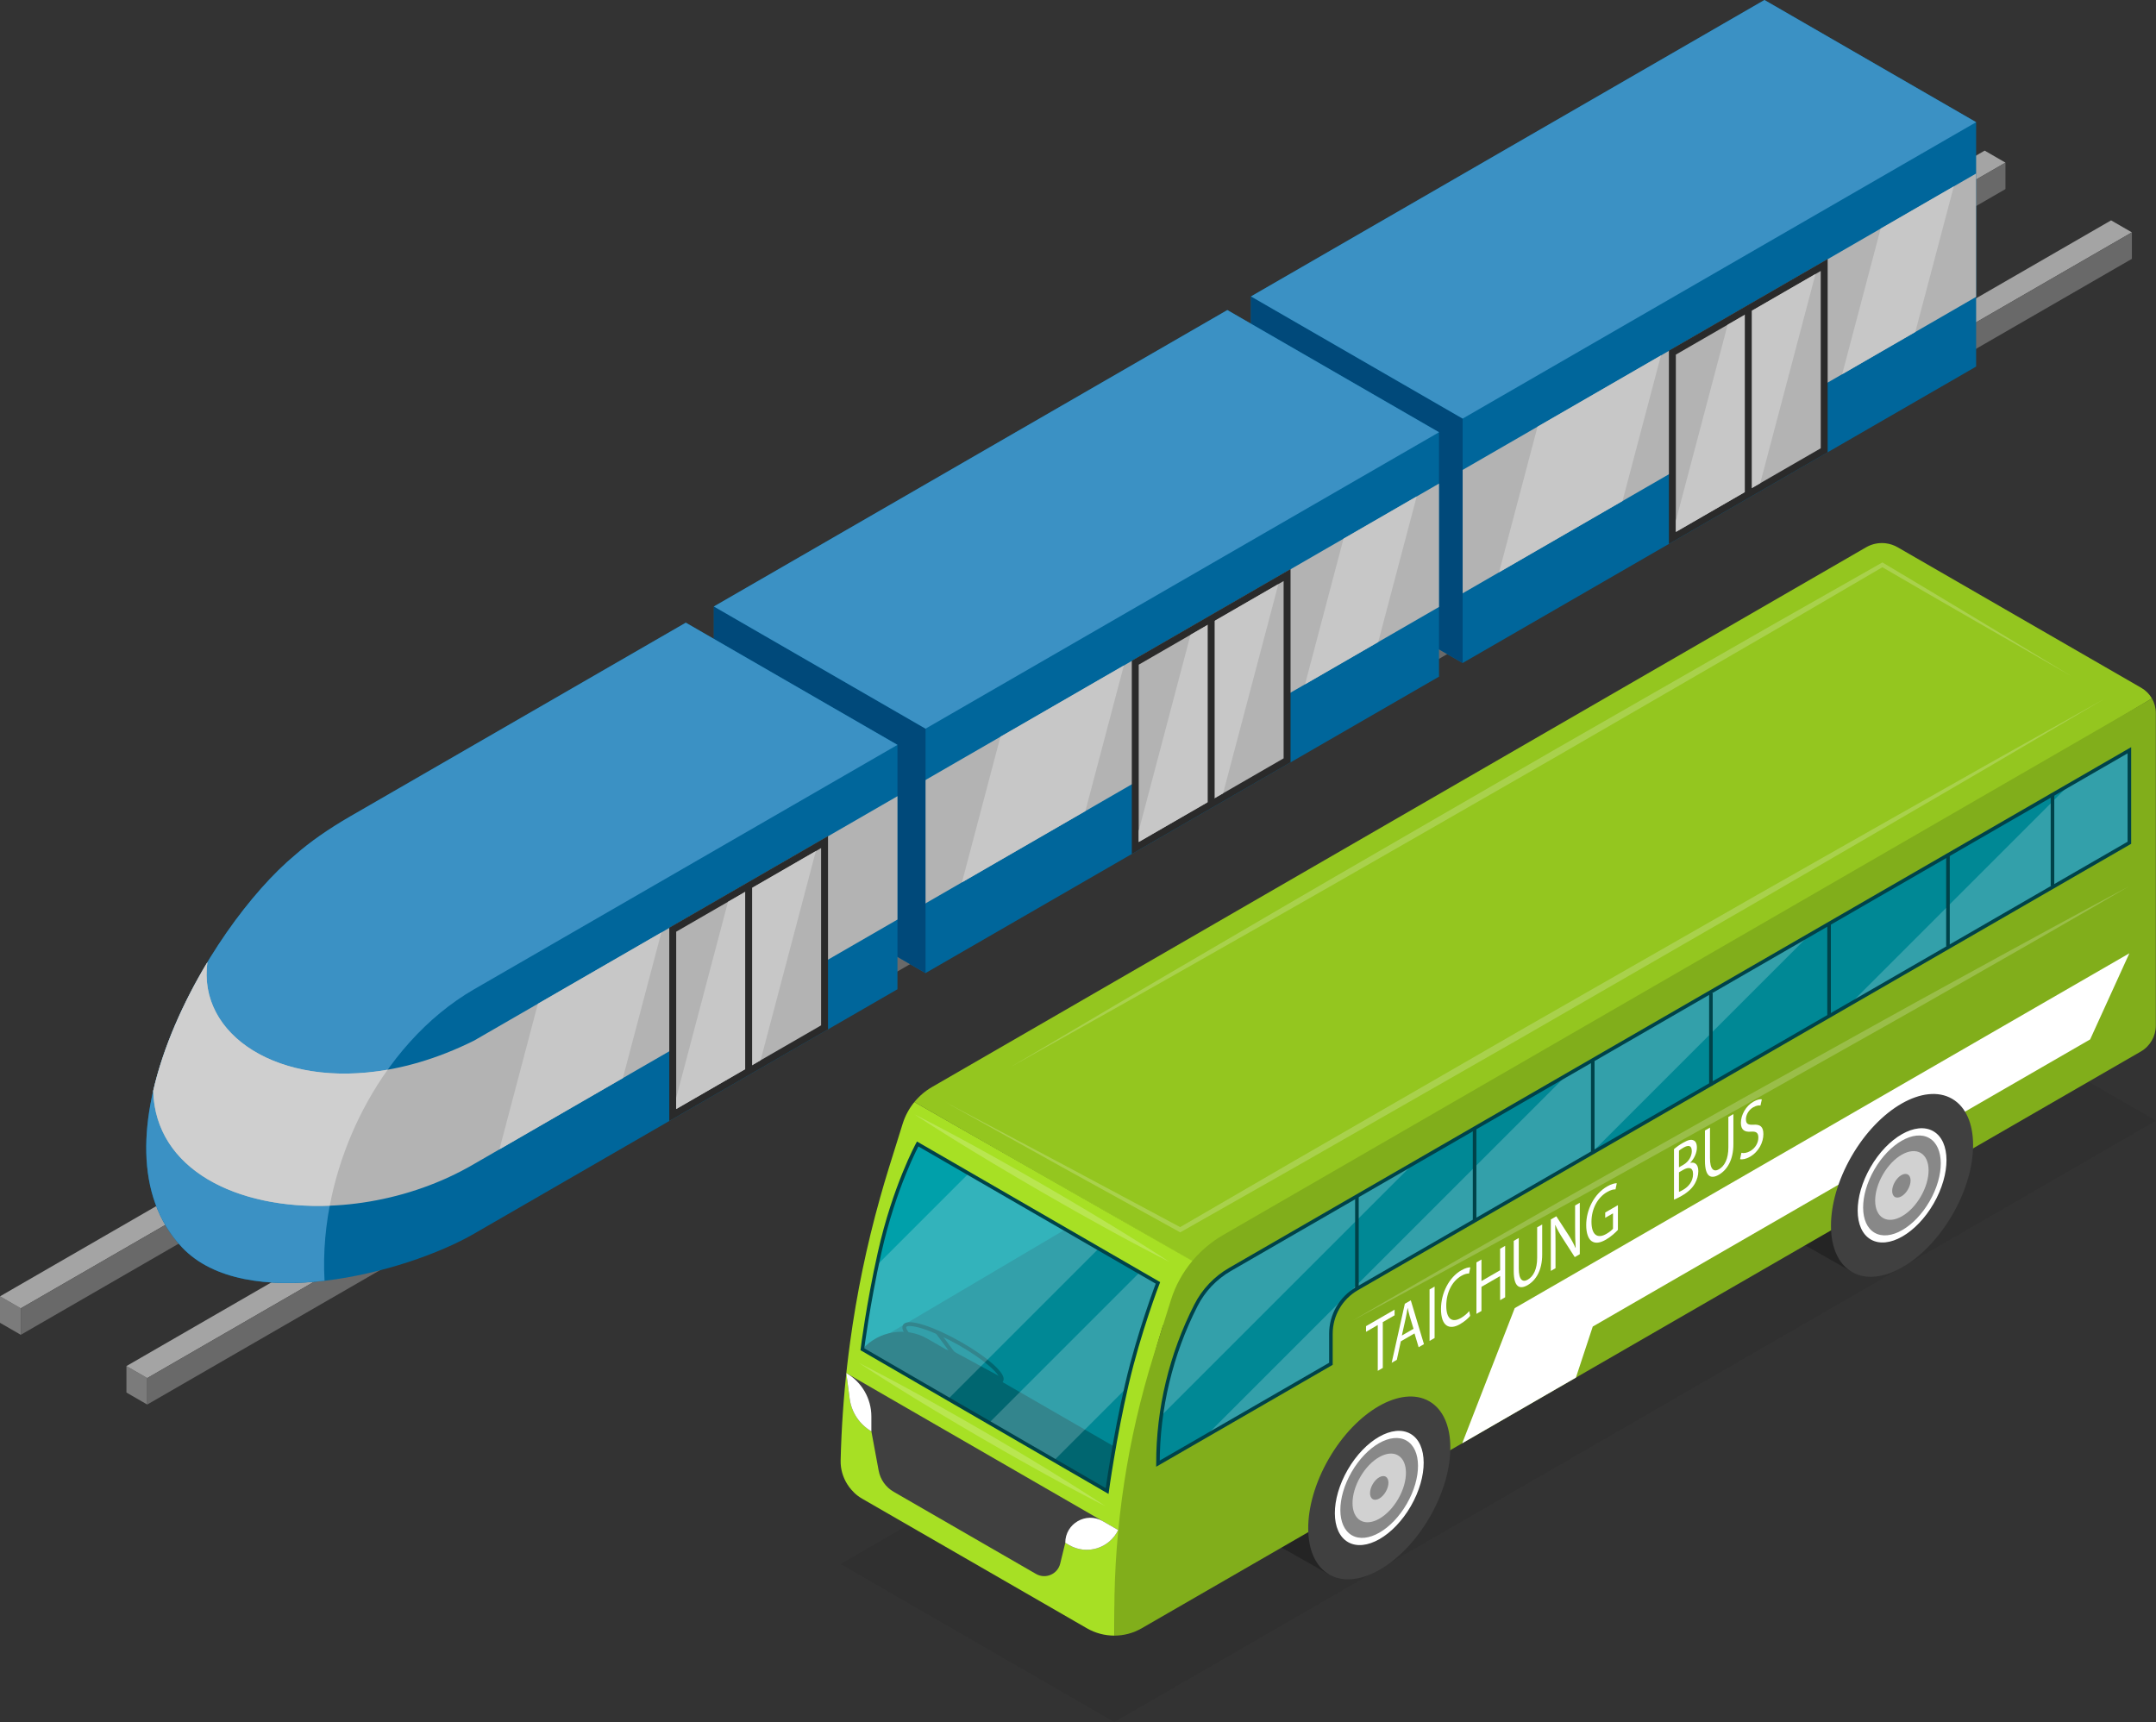 <?xml version="1.0" encoding="utf-8"?>
<!-- Generator: Adobe Illustrator 15.1.0, SVG Export Plug-In . SVG Version: 6.00 Build 0)  -->
<!DOCTYPE svg PUBLIC "-//W3C//DTD SVG 1.1//EN" "http://www.w3.org/Graphics/SVG/1.1/DTD/svg11.dtd">
<svg version="1.1" id="圖層_1" xmlns="http://www.w3.org/2000/svg" xmlns:xlink="http://www.w3.org/1999/xlink" x="0px" y="0px"
	 width="620.197px" height="495.419px" viewBox="0 0 620.197 495.419" enable-background="new 0 0 620.197 495.419"
	 xml:space="preserve">
<rect x="0" y="0" width="620.197" height="495.419" fill="#333333" stroke="none"/>
<g>
	<g>
		<polygon opacity="0.2" fill="#242424" points="320.548,495.419 241.815,449.966 541.158,276.792 620.197,322.419 		"/>
		<g>
			<polyline fill="#242424" points="532.795,365.946 519.278,358.276 529.703,353.788 543.361,361.954 532.795,365.946 			"/>
			
				<ellipse transform="matrix(0.866 0.5 -0.5 0.866 238.17 -222.169)" fill="#242424" cx="533.666" cy="333.355" rx="16.768" ry="28.776"/>
		</g>
		<g>
			<polyline fill="#242424" points="382.373,453.003 368.855,445.331 379.282,440.845 392.939,449.009 382.373,453.003 			"/>
			
				<ellipse transform="matrix(0.866 0.5 -0.5 0.866 261.517 -135.29)" fill="#242424" cx="383.244" cy="420.411" rx="16.767" ry="28.776"/>
		</g>
		<path fill="#94C61F" d="M615.969,197.89l-70.07-40.432c-1.058-0.611-2.205-0.992-3.379-1.145c-0.39-0.05-0.782-0.076-1.176-0.076
			c-1.572,0.001-3.145,0.408-4.553,1.223L349.773,265.538l-81.693,47.211c-1.949,1.125-3.651,2.592-5.052,4.303l82.165,47.104
			l273.833-163.208C618.306,199.698,617.262,198.635,615.969,197.89z"/>
		<path fill="#A7E024" d="M320.568,470.562c0.043-5.434,0.229-10.859,0.559-16.273c0.563-9.248,1.535-18.463,2.932-27.613
			c0.049-0.314,0.104-0.629,0.153-0.943c0.823-5.299,1.784-10.578,2.887-15.83c0.134-0.637,0.276-1.271,0.415-1.908
			c0.441-2.041,0.905-4.076,1.389-6.107c1.637-6.875,3.498-13.699,5.61-20.461l-0.001,0.002c0.002-0.004,0.002-0.008,0.004-0.01
			h0.001l0,0l12.865-16.166l-84.354-48.199c-1.488,1.818-2.638,3.916-3.351,6.199l-0.608,1.945l-3.374,10.803
			c-0.903,2.889-1.749,5.795-2.566,8.707c-1.904,6.795-3.576,13.648-5.006,20.549c-1.442,6.961-2.646,13.971-3.6,21.014
			c-0.292,2.156-0.57,4.316-0.816,6.479c-0.519,4.547-0.936,9.107-1.251,13.676c-0.314,4.568-0.527,9.146-0.638,13.73
			c-0.06,2.486,0.654,4.867,1.94,6.898c0.333,0.527,0.708,1.025,1.119,1.5c0.528,0.605,1.096,1.18,1.74,1.678
			c0.44,0.342,0.906,0.654,1.396,0.938l64.657,37.287C315.115,469.864,317.841,470.565,320.568,470.562z"/>
		<path fill="#81AE1B" d="M619.026,200.948L351.73,355.378c-0.852,0.492-1.672,1.027-2.471,1.588
			c-0.647,0.457-1.266,0.949-1.875,1.451c-0.125,0.102-0.257,0.193-0.38,0.299c-1.45,1.23-2.786,2.58-4.001,4.031l0,0
			c-2.75,3.287-4.872,7.092-6.17,11.252l-4.999,15.996c-7.48,23.947-11.287,48.893-11.287,73.98v6.588
			c2.72,0,5.44-0.707,7.876-2.113l287.411-165.934c2.668-1.543,4.313-4.389,4.313-7.471v-89.92
			C620.147,203.633,619.748,202.198,619.026,200.948z"/>
		<path fill="#008895" d="M248.074,388.175c0,0,1.598-12.857,4.942-27.783c4.27-19.049,10.962-31.273,10.962-31.273l69.117,39.965
			c0,0-5.373,13.898-8.922,29.119c-3.626,15.547-5.693,30.764-5.693,30.764L248.074,388.175z"/>
		<path fill="#008895" d="M333.096,421.089L333.096,421.089c0-15.836,3.744-31.445,10.928-45.559l0,0
			c2.192-4.307,5.586-7.885,9.771-10.301l258.743-149.385v26.618L390.332,370.753c-4.627,2.672-7.479,7.611-7.479,12.955v8.652
			L333.096,421.089z"/>
		<path fill="#404040" d="M243.456,395.04l0.957,7.326c0.513,3.934,2.82,7.41,6.245,9.412l0,0l2.097,11.301
			c0.477,2.566,2.052,4.795,4.313,6.1l40.949,23.635c2.731,1.578,6.213,0.09,6.961-2.975l1.46-5.984l1.122,0.654
			c5.059,2.951,11.56,0.959,14.096-4.32l0,0L243.456,395.04z"/>
		<g>
			
				<ellipse transform="matrix(0.866 0.5 -0.5 0.866 267.212 -141.032)" fill="#404040" cx="396.761" cy="428.083" rx="16.769" ry="28.775"/>
			<path fill="#FFFFFF" d="M405.836,433.323c-4.966,8.6-13.056,13.229-18.066,10.334c-5.014-2.895-5.051-12.213-0.086-20.814
				c4.969-8.602,13.057-13.229,18.07-10.336C410.765,415.401,410.803,424.722,405.836,433.323z"/>
			
				<ellipse transform="matrix(0.866 0.5 -0.5 0.866 267.183 -141.025)" fill="#888888" cx="396.761" cy="428.082" rx="9.162" ry="15.723"/>
			
				<ellipse transform="matrix(0.866 0.5 -0.5 0.866 267.2 -141.029)" fill="#D1D1D1" cx="396.761" cy="428.083" rx="6.305" ry="10.819"/>
			
				<ellipse transform="matrix(0.866 0.5 -0.5 0.866 267.202 -141.029)" fill="#888888" cx="396.76" cy="428.083" rx="2.172" ry="3.728"/>
		</g>
		<path fill="#FFFFFF" d="M243.456,395.04L243.456,395.04l0.957,7.326c0.513,3.934,2.82,7.41,6.245,9.412v-4.262
			C250.658,402.37,247.913,397.614,243.456,395.04z"/>
		<path fill="#FFFFFF" d="M321.655,440.188l-4.435-2.559c-4.791-2.768-10.783,0.691-10.783,6.225l0,0l1.122,0.654
			C312.618,447.46,319.119,445.468,321.655,440.188z"/>
		<polyline fill="none" stroke="#006670" stroke-width="1.103" stroke-miterlimit="10" points="288.154,396.929 274.144,389.327 
			264.785,387.251 		"/>
		
			<line fill="none" stroke="#006670" stroke-width="1.103" stroke-miterlimit="10" x1="274.144" y1="389.327" x2="269.659" y2="383.284"/>
		<path fill="#00A0AA" d="M248.074,388.175l58.392-34.49l-42.487-24.566c0,0-7.994,18.059-10.165,27.902
			C251.644,366.862,247.461,386.249,248.074,388.175z"/>
		<path fill="none" stroke="#006670" stroke-width="1.103" stroke-miterlimit="10" d="M283.501,391.405
			c5.771,4.482,6.258,7.189,1.088,6.041c-5.167-1.146-14.035-5.713-19.805-10.195c-5.769-4.484-6.257-7.189-1.088-6.043
			C268.866,382.356,277.733,386.921,283.501,391.405z"/>
		<path fill="#006670" d="M248.074,388.175L248.074,388.175c4.739-5.318,12.562-6.576,18.731-3.016l53.742,31.029l-2.067,12.777
			L248.074,388.175z"/>
		<g>
			<path opacity="0.2" fill="#FFFFFF" d="M450.695,309.284L346.807,413.173l36.046-20.813v-8.652c0-5.344,2.853-10.283,7.479-12.955
				l67.174-38.783l62.979-62.98L450.695,309.284z"/>
			<path opacity="0.2" fill="#FFFFFF" d="M406.584,334.751l-52.789,30.479c-4.186,2.416-7.579,5.994-9.771,10.301
				c-5.08,9.982-8.432,20.715-9.963,31.746L406.584,334.751z"/>
		</g>
		<g>
			<path fill="#FFFFFF" d="M396.328,381.204l-3.375,1.949v-1.624l8.215-4.743v1.624l-3.391,1.958v13.175l-1.449,0.837V381.204z"/>
			<path fill="#FFFFFF" d="M402.963,385.894l-1.152,5.32l-1.482,0.855l3.788-16.984l1.712-0.988l3.787,12.611l-1.531,0.885
				l-1.186-3.971L402.963,385.894z M406.619,382.29l-1.104-3.623c-0.247-0.822-0.411-1.605-0.575-2.367l-0.033,0.02
				c-0.165,0.951-0.329,1.968-0.561,3.002l-1.086,4.908L406.619,382.29z"/>
			<path fill="#FFFFFF" d="M412.676,370.143v14.799l-1.449,0.837v-14.799L412.676,370.143z"/>
			<path fill="#FFFFFF" d="M422.918,378.567c-0.512,0.646-1.581,1.615-2.932,2.395c-3.129,1.807-5.467,0.521-5.467-4.354
				c0-4.654,2.355-9.133,5.797-11.119c1.366-0.789,2.256-0.906,2.635-0.861l-0.363,1.768c-0.526-0.048-1.301,0.137-2.223,0.669
				c-2.602,1.502-4.33,4.717-4.33,8.604c0,3.646,1.564,5.047,4.248,3.497c0.889-0.513,1.778-1.268,2.354-1.973L422.918,378.567z"/>
			<path fill="#FFFFFF" d="M426.159,362.358v6.191l5.368-3.1v-6.191l1.448-0.836v14.799l-1.448,0.836v-6.938l-5.368,3.099v6.939
				l-1.448,0.836v-14.799L426.159,362.358z"/>
			<path fill="#FFFFFF" d="M436.893,356.161v8.781c0,3.295,1.104,4.063,2.586,3.207c1.63-0.941,2.701-3.008,2.701-6.258v-8.783
				l1.448-0.836v8.65c0,4.546-1.795,7.426-4.198,8.813c-2.272,1.312-3.985,0.589-3.985-4.022v-8.717L436.893,356.161z"/>
			<path fill="#FFFFFF" d="M446.113,365.636v-14.799l1.58-0.912l3.54,5.443c0.807,1.27,1.466,2.447,1.977,3.668l0.049-0.051
				c-0.132-1.899-0.165-3.682-0.165-5.986v-6.191l1.352-0.78v14.799l-1.449,0.837l-3.524-5.476c-0.774-1.2-1.515-2.462-2.058-3.753
				l-0.05,0.052c0.083,1.818,0.099,3.587,0.099,6.046v6.324L446.113,365.636z"/>
			<path fill="#FFFFFF" d="M465.41,353.837c-0.643,0.701-1.928,1.924-3.426,2.789c-1.68,0.971-3.063,1.198-4.148,0.441
				c-0.955-0.678-1.549-2.311-1.549-4.617c0-4.414,2.289-8.963,6.01-11.111c1.285-0.741,2.306-0.957,2.783-0.926l-0.362,1.77
				c-0.593-0.032-1.333,0.133-2.454,0.779c-2.699,1.559-4.461,4.815-4.461,8.526c0,3.755,1.68,5.003,4.281,3.501
				c0.938-0.542,1.58-1.088,1.909-1.498v-4.414l-2.239,1.293v-1.536l3.656-2.11V353.837z"/>
			<path fill="#FFFFFF" d="M481.542,330.602c0.625-0.558,1.63-1.271,2.618-1.841c1.432-0.826,2.354-1.029,3.029-0.672
				c0.576,0.236,0.938,0.906,0.938,2.07c0,1.449-0.725,3.119-1.876,4.333v0.066c1.054-0.279,2.288,0.172,2.288,2.367
				c0,1.273-0.379,2.48-0.955,3.515c-0.757,1.383-2.009,2.545-3.819,3.59c-0.987,0.57-1.745,0.92-2.223,1.107V330.602z
				 M482.974,335.835l1.301-0.75c1.499-0.865,2.388-2.455,2.388-3.882c0-1.713-0.971-1.854-2.42-1.018
				c-0.658,0.38-1.037,0.664-1.269,0.862V335.835z M482.974,342.905c0.297-0.105,0.692-0.311,1.202-0.605
				c1.482-0.855,2.85-2.369,2.85-4.521c0-1.998-1.301-2.104-2.865-1.199l-1.187,0.684V342.905z"/>
			<path fill="#FFFFFF" d="M491.896,324.405v8.781c0,3.295,1.104,4.063,2.585,3.207c1.63-0.941,2.7-3.008,2.7-6.258v-8.783
				l1.449-0.836v8.65c0,4.546-1.795,7.426-4.198,8.813c-2.272,1.312-3.985,0.589-3.985-4.022v-8.717L491.896,324.405z"/>
			<path fill="#FFFFFF" d="M500.935,331.658c0.643,0.178,1.564,0.063,2.552-0.508c1.467-0.847,2.322-2.372,2.322-3.866
				c0-1.361-0.593-1.831-2.091-1.713c-1.812,0.168-2.931-0.459-2.931-2.523c0-2.305,1.432-4.846,3.589-6.09
				c1.12-0.646,1.96-0.78,2.438-0.684l-0.396,1.788c-0.346-0.087-1.086-0.075-2.092,0.505c-1.514,0.874-2.091,2.415-2.091,3.425
				c0,1.384,0.676,1.675,2.206,1.581c1.878-0.119,2.816,0.548,2.816,2.722c0,2.283-1.252,5.003-3.869,6.515
				c-1.07,0.618-2.239,0.854-2.832,0.67L500.935,331.658z"/>
		</g>
		<polygon fill="#FFFFFF" points="420.623,415.222 435.73,376.337 612.538,274.257 601.256,299.034 458.174,381.644 
			453.327,396.337 		"/>
		<g>
			
				<ellipse transform="matrix(0.866 0.5 -0.5 0.866 243.796 -227.889)" fill="#404040" cx="547.183" cy="341.026" rx="16.767" ry="28.775"/>
			
				<ellipse transform="matrix(0.866 0.5 -0.5 0.866 243.808 -227.895)" fill="#FFFFFF" cx="547.183" cy="341.027" rx="10.479" ry="17.984"/>
			
				<ellipse transform="matrix(0.866 0.5 -0.5 0.866 243.771 -227.875)" fill="#888888" cx="547.183" cy="341.026" rx="9.162" ry="15.724"/>
			
				<ellipse transform="matrix(0.866 0.5 -0.5 0.866 243.749 -227.863)" fill="#D1D1D1" cx="547.183" cy="341.027" rx="6.304" ry="10.818"/>
			
				<ellipse transform="matrix(0.866 0.5 -0.5 0.866 243.606 -227.786)" fill="#888888" cx="547.182" cy="341.027" rx="2.171" ry="3.726"/>
		</g>
		<g opacity="0.2">
			<polygon fill="#FFFFFF" points="271.901,317.052 305.891,335.069 339.813,353.212 339.172,353.218 372.328,333.942 
				405.545,314.774 438.764,295.606 472.053,276.563 505.343,257.522 538.694,238.586 572.077,219.706 605.53,200.948 
				572.476,220.399 539.351,239.729 506.195,259.005 472.978,278.173 439.759,297.339 406.469,316.382 373.18,335.425 
				339.827,354.358 339.504,354.542 339.186,354.366 305.51,335.771 			"/>
		</g>
		<g opacity="0.2">
			<path fill="#FFFFFF" d="M290.585,307.056l31.157-18.426c10.383-6.148,20.824-12.193,31.232-18.297
				c10.425-6.074,20.815-12.207,31.268-18.234l31.326-18.134l31.336-18.115l31.4-18.004l31.406-17.994l31.477-17.872l0.306-0.173
				l0.296,0.176c9.079,5.409,18.145,10.842,27.189,16.307l27.138,16.395l-27.493-15.792c-9.164-5.263-18.31-10.56-27.44-15.88
				l0.602,0.003l-31.249,18.267l-31.318,18.146l-31.325,18.135l-31.389,18.025l-31.399,18.004
				c-10.456,6.022-20.975,11.934-31.458,17.905c-10.499,5.945-20.966,11.947-31.493,17.844L290.585,307.056z"/>
		</g>
		<g opacity="0.2">
			<path fill="#FFFFFF" d="M263.028,320.583c0,0,1.191,0.588,3.251,1.658c2.05,1.088,5.008,2.59,8.505,4.484
				c3.505,1.879,7.573,4.109,11.91,6.537c2.165,1.221,4.401,2.482,6.674,3.764c2.264,1.295,4.563,2.613,6.863,3.93
				c2.289,1.338,4.577,2.676,6.829,3.992c2.258,1.307,4.451,2.643,6.588,3.91c4.267,2.549,8.228,4.965,11.603,7.068
				c3.385,2.088,6.162,3.904,8.126,5.141c1.954,1.252,3.057,1.992,3.057,1.992s-1.191-0.586-3.251-1.656
				c-2.051-1.088-5.01-2.588-8.506-4.482c-3.506-1.881-7.574-4.109-11.91-6.539c-2.164-1.223-4.416-2.457-6.674-3.764
				c-2.264-1.297-4.563-2.613-6.863-3.932c-2.288-1.338-4.576-2.674-6.829-3.992c-2.243-1.332-4.451-2.643-6.588-3.91
				c-4.265-2.551-8.226-4.967-11.603-7.068c-3.385-2.09-6.162-3.904-8.126-5.141C264.131,321.323,263.028,320.583,263.028,320.583z"
				/>
		</g>
		<g opacity="0.2">
			<path fill="#FFFFFF" d="M247.057,392.091c0,0,1.153,0.568,3.147,1.605c1.984,1.055,4.847,2.51,8.231,4.346
				c3.393,1.822,7.328,3.986,11.523,6.342c2.094,1.186,4.257,2.41,6.456,3.652c2.189,1.26,4.414,2.539,6.638,3.818
				c2.213,1.299,4.425,2.598,6.604,3.877c2.184,1.27,4.303,2.568,6.37,3.799c4.124,2.479,7.952,4.826,11.215,6.873
				c3.271,2.029,5.953,3.799,7.85,5.002c1.889,1.219,2.953,1.939,2.953,1.939s-1.154-0.568-3.148-1.604
				c-1.984-1.055-4.849-2.508-8.232-4.346c-3.393-1.822-7.329-3.984-11.523-6.342c-2.092-1.188-4.271-2.385-6.455-3.654
				c-2.189-1.258-4.414-2.537-6.637-3.816c-2.213-1.301-4.425-2.6-6.603-3.879c-2.169-1.293-4.303-2.568-6.369-3.801
				c-4.124-2.479-7.952-4.826-11.215-6.873c-3.271-2.029-5.953-3.797-7.852-5C248.122,392.812,247.057,392.091,247.057,392.091z"/>
		</g>
		<g opacity="0.2">
			<path fill="#FFFFFF" d="M389.075,379.921c0,0,3.457-2.016,9.507-5.541c6.071-3.488,14.705-8.541,25.136-14.48
				c10.435-5.93,22.565-12.928,35.64-20.285c13.072-7.361,27.018-15.213,40.961-23.064c13.988-7.773,27.977-15.547,41.092-22.836
				c13.109-7.295,25.422-13.965,35.938-19.752c10.518-5.783,19.344-10.492,25.494-13.84c6.17-3.309,9.696-5.201,9.696-5.201
				s-3.457,2.016-9.507,5.541c-6.07,3.488-14.703,8.545-25.135,14.482c-10.435,5.93-22.563,12.932-35.641,20.285
				c-13.072,7.359-27.018,15.211-40.961,23.063c-13.989,7.773-27.978,15.547-41.092,22.834
				c-13.112,7.291-25.423,13.965-35.938,19.752c-10.52,5.781-19.344,10.492-25.494,13.84
				C392.602,378.028,389.075,379.921,389.075,379.921z"/>
		</g>
		<g>
			<path opacity="0.2" fill="#FFFFFF" d="M278.645,337.599l-26.413,26.416c-2.81,13.322-4.157,24.16-4.157,24.16l24.687,14.303
				l43.265-43.264L278.645,337.599z"/>
			<path opacity="0.2" fill="#FFFFFF" d="M323.873,399.507c0.1-0.434,0.197-0.869,0.301-1.305
				c3.549-15.221,8.922-29.119,8.922-29.119l-5.257-3.039l-43.275,43.273l18.677,10.82L323.873,399.507z"/>
		</g>
		<polygon opacity="0.2" fill="#FFFFFF" points="612.538,242.462 612.538,215.844 595.164,225.875 532.184,288.854 		"/>
		<path fill="none" stroke="#004249" stroke-width="1.028" stroke-miterlimit="10" d="M333.096,421.089L333.096,421.089
			c0-15.836,3.744-31.445,10.928-45.559l0,0c2.192-4.307,5.586-7.885,9.771-10.301l258.743-149.385v26.618L390.332,370.753
			c-4.627,2.672-7.479,7.611-7.479,12.955v8.652L333.096,421.089z"/>
		<path fill="none" stroke="#004249" stroke-width="1.028" stroke-miterlimit="10" d="M248.074,388.175
			c0,0,1.598-12.857,4.942-27.783c4.27-19.049,10.962-31.273,10.962-31.273l69.117,39.965c0,0-5.373,13.898-8.922,29.119
			c-3.626,15.547-5.693,30.764-5.693,30.764L248.074,388.175z"/>
		<g>
			
				<line fill="none" stroke="#004249" stroke-width="1.028" stroke-miterlimit="10" x1="390.332" y1="370.753" x2="390.332" y2="344.134"/>
			
				<line fill="none" stroke="#004249" stroke-width="1.028" stroke-miterlimit="10" x1="424.184" y1="324.591" x2="424.184" y2="351.208"/>
			
				<line fill="none" stroke="#004249" stroke-width="1.028" stroke-miterlimit="10" x1="458.174" y1="305.155" x2="458.174" y2="331.774"/>
			
				<line fill="none" stroke="#004249" stroke-width="1.028" stroke-miterlimit="10" x1="492.162" y1="285.726" x2="492.162" y2="312.343"/>
			
				<line fill="none" stroke="#004249" stroke-width="1.028" stroke-miterlimit="10" x1="526.152" y1="265.854" x2="526.152" y2="292.474"/>
			
				<line fill="none" stroke="#004249" stroke-width="1.028" stroke-miterlimit="10" x1="560.355" y1="245.709" x2="560.355" y2="272.329"/>
			
				<line fill="none" stroke="#004249" stroke-width="1.028" stroke-miterlimit="10" x1="590.422" y1="228.302" x2="590.422" y2="254.921"/>
		</g>
	</g>
	<g>
		<polygon fill-rule="evenodd" clip-rule="evenodd" fill="#7B7B7B" points="0,380.565 0,372.948 5.981,376.401 5.981,384.019 		"/>
		<polygon fill-rule="evenodd" clip-rule="evenodd" fill="#A4A4A4" points="0,372.948 570.91,43.333 576.893,46.788 5.981,376.401 
					"/>
		<polygon fill-rule="evenodd" clip-rule="evenodd" fill="#696969" points="5.981,376.401 576.893,46.788 576.893,54.404 
			5.981,384.019 		"/>
		<polygon fill-rule="evenodd" clip-rule="evenodd" fill="#7B7B7B" points="36.371,400.628 36.371,393.013 42.353,396.466 
			42.353,404.083 		"/>
		<polygon fill-rule="evenodd" clip-rule="evenodd" fill="#A4A4A4" points="36.371,393.013 607.279,63.398 613.262,66.85 
			42.353,396.466 		"/>
		<polygon fill-rule="evenodd" clip-rule="evenodd" fill="#696969" points="42.353,396.466 613.262,66.85 613.262,74.468 
			42.353,404.083 		"/>
		<polygon fill-rule="evenodd" clip-rule="evenodd" fill="#00669B" points="359.86,85.278 507.566,0 568.455,35.152 568.455,105.46 
			420.748,190.739 359.86,155.584 		"/>
		<path fill-rule="evenodd" clip-rule="evenodd" fill="#B3B3B3" d="M568.455,49.914V85.41l-52.168,30.12l-112.902,65.187
			l-37.176-21.466c8.86-1.146,18.438-3.988,28.299-8.909l94.928-54.805v-0.001L568.455,49.914z"/>
		<polygon fill-rule="evenodd" clip-rule="evenodd" fill="#00497A" points="359.86,155.584 359.86,85.278 420.748,120.431 
			420.748,190.739 		"/>
		<polygon fill-rule="evenodd" clip-rule="evenodd" fill="#3B91C4" points="359.86,85.278 420.748,120.431 568.455,35.152 
			507.566,0 		"/>
		<polygon fill-rule="evenodd" clip-rule="evenodd" fill="#C7C7C7" points="442.289,122.755 477.795,102.256 466.728,144.142 
			431.223,164.639 		"/>
		<polygon fill-rule="evenodd" clip-rule="evenodd" fill="#2A2A2A" points="480.08,156.484 480.08,100.874 525.747,74.509 
			525.747,130.118 		"/>
		<polygon fill-rule="evenodd" clip-rule="evenodd" fill="#B3B3B3" points="482.072,153.034 523.756,128.968 523.756,77.959 
			482.072,102.023 		"/>
		<polygon fill-rule="evenodd" clip-rule="evenodd" fill="#C7C7C7" points="482.072,153.034 506.348,139.02 522.25,78.827 
			496.979,93.417 482.072,149.836 		"/>
		<polygon fill-rule="evenodd" clip-rule="evenodd" fill="#2A2A2A" points="501.918,89.081 503.909,87.869 503.909,142.165 
			501.918,143.331 		"/>
		<polygon fill-rule="evenodd" clip-rule="evenodd" fill="#C7C7C7" points="540.986,65.776 562.033,53.624 550.965,95.506 
			529.919,107.659 		"/>
		<polygon fill-rule="evenodd" clip-rule="evenodd" fill="#00669B" points="205.351,174.483 353.058,89.206 413.948,124.358 
			413.948,194.667 266.241,279.946 205.351,244.792 		"/>
		<path fill-rule="evenodd" clip-rule="evenodd" fill="#B3B3B3" d="M413.948,139.12v35.497l-52.171,30.12l-112.9,65.184
			l-37.178-21.465c8.861-1.147,18.438-3.989,28.303-8.907l94.925-54.807l0,0L413.948,139.12z"/>
		<polygon fill-rule="evenodd" clip-rule="evenodd" fill="#00497A" points="205.351,244.792 205.351,174.483 266.241,209.637 
			266.241,279.946 		"/>
		<polygon fill-rule="evenodd" clip-rule="evenodd" fill="#3B91C4" points="205.351,174.483 266.241,209.637 413.948,124.358 
			353.058,89.206 		"/>
		<polygon fill-rule="evenodd" clip-rule="evenodd" fill="#C7C7C7" points="287.783,211.961 323.288,191.463 312.221,233.346 
			276.715,253.844 		"/>
		<polygon fill-rule="evenodd" clip-rule="evenodd" fill="#2A2A2A" points="325.574,245.689 325.574,190.08 371.24,163.712 
			371.24,219.324 		"/>
		<polygon fill-rule="evenodd" clip-rule="evenodd" fill="#B3B3B3" points="327.564,242.238 369.246,218.174 369.246,167.164 
			327.564,191.229 		"/>
		<polygon fill-rule="evenodd" clip-rule="evenodd" fill="#C7C7C7" points="327.564,242.238 351.839,228.224 367.744,168.034 
			342.471,182.622 327.564,239.042 		"/>
		<polygon fill-rule="evenodd" clip-rule="evenodd" fill="#2A2A2A" points="347.409,178.288 349.402,177.075 349.402,231.371 
			347.409,232.536 		"/>
		<polygon fill-rule="evenodd" clip-rule="evenodd" fill="#C7C7C7" points="386.477,154.98 407.525,142.829 396.459,184.712 
			375.41,196.866 		"/>
		<path fill-rule="evenodd" clip-rule="evenodd" fill="#00669B" d="M85.044,245.85c4.051-3.56,9.271-7.258,15.838-11.052
			l96.398-55.654l60.888,35.152v70.308l-1.901,1.098l-1.901,1.1l-1.905,1.1l-1.904,1.098l-1.903,1.1l-1.901,1.098l-1.905,1.098
			l-1.901,1.1l-1.901,1.098l-1.905,1.1l-1.901,1.1l-1.904,1.098l-1.902,1.1l-1.904,1.098l-1.899,1.1l-1.905,1.098l-1.904,1.098
			l-1.901,1.098l-1.903,1.1l-1.903,1.098l-1.905,1.1l-1.899,1.1l-1.904,1.1l-1.904,1.096l-1.902,1.098l-1.901,1.1l-1.905,1.1
			l-1.901,1.1l-1.901,1.098l-1.905,1.098l-1.904,1.098l-1.899,1.1l-1.905,1.098l-1.904,1.1l-1.902,1.1l-1.901,1.098l-1.904,1.1
			l-1.905,1.098l-1.899,1.1l-1.905,1.098l-1.903,1.098l-1.901,1.1l-1.903,1.098l-1.904,1.1l-1.905,1.098l-1.899,1.1l-1.904,1.1
			l-1.901,1.096l-1.905,1.1l-1.901,1.098l-1.905,1.1l-1.901,1.1l-1.901,1.098l-1.905,1.098l-1.901,1.1l-1.905,1.098l-1.901,1.098
			l-1.903,1.1l-1.903,1.1l-1.901,1.1l-1.904,1.098l-1.902,1.098l-1.901,1.1l-1.904,1.1c-19.773,11.414-65.764,23.252-84.044,3.934
			C24.497,329.151,59.301,267.175,85.044,245.85z"/>
		<path fill-rule="evenodd" clip-rule="evenodd" fill="#3B91C4" d="M85.044,245.85c4.051-3.56,9.271-7.258,15.838-11.052
			l96.398-55.654l60.888,35.152l-121.775,70.308c-27.208,15.707-44.864,51.281-43.036,83.854c-16.1,1.881-31.953-0.041-41.008-9.609
			C24.497,329.151,59.301,267.175,85.044,245.85z"/>
		<path fill-rule="evenodd" clip-rule="evenodd" fill="#B3B3B3" d="M136.394,299.366l121.775-70.308v35.496l-121.775,70.309
			c-37.292,21.893-91.395,13.518-92.322-21.037c2.892-12.6,8.667-25.525,15.608-37.035
			C56.012,302.962,93.537,320.743,136.394,299.366z"/>
		<polygon fill-rule="evenodd" clip-rule="evenodd" fill="#C7C7C7" points="154.734,288.776 190.24,268.278 179.173,310.163 
			143.667,330.661 		"/>
		<path fill-rule="evenodd" clip-rule="evenodd" fill="#CFCFCF" d="M94.858,346.874c-26.65,1.041-50.177-10.361-50.786-33.049
			c2.892-12.6,8.667-25.525,15.608-37.035c-2.933,20.92,20.456,36.477,51.846,30.961C103.329,319.239,97.515,332.874,94.858,346.874
			z"/>
		<polygon fill-rule="evenodd" clip-rule="evenodd" fill="#2A2A2A" points="192.522,322.507 192.522,266.896 238.189,240.53 
			238.189,296.142 		"/>
		<polygon fill-rule="evenodd" clip-rule="evenodd" fill="#B3B3B3" points="194.514,319.056 236.198,294.991 236.198,243.981 
			194.514,268.046 		"/>
		<polygon fill-rule="evenodd" clip-rule="evenodd" fill="#C7C7C7" points="194.514,319.056 218.792,305.042 234.693,244.848 
			209.42,259.438 194.514,315.856 		"/>
		<polygon fill-rule="evenodd" clip-rule="evenodd" fill="#2A2A2A" points="214.36,255.103 216.352,253.892 216.352,308.188 
			214.36,309.351 		"/>
	</g>
</g>
</svg>
